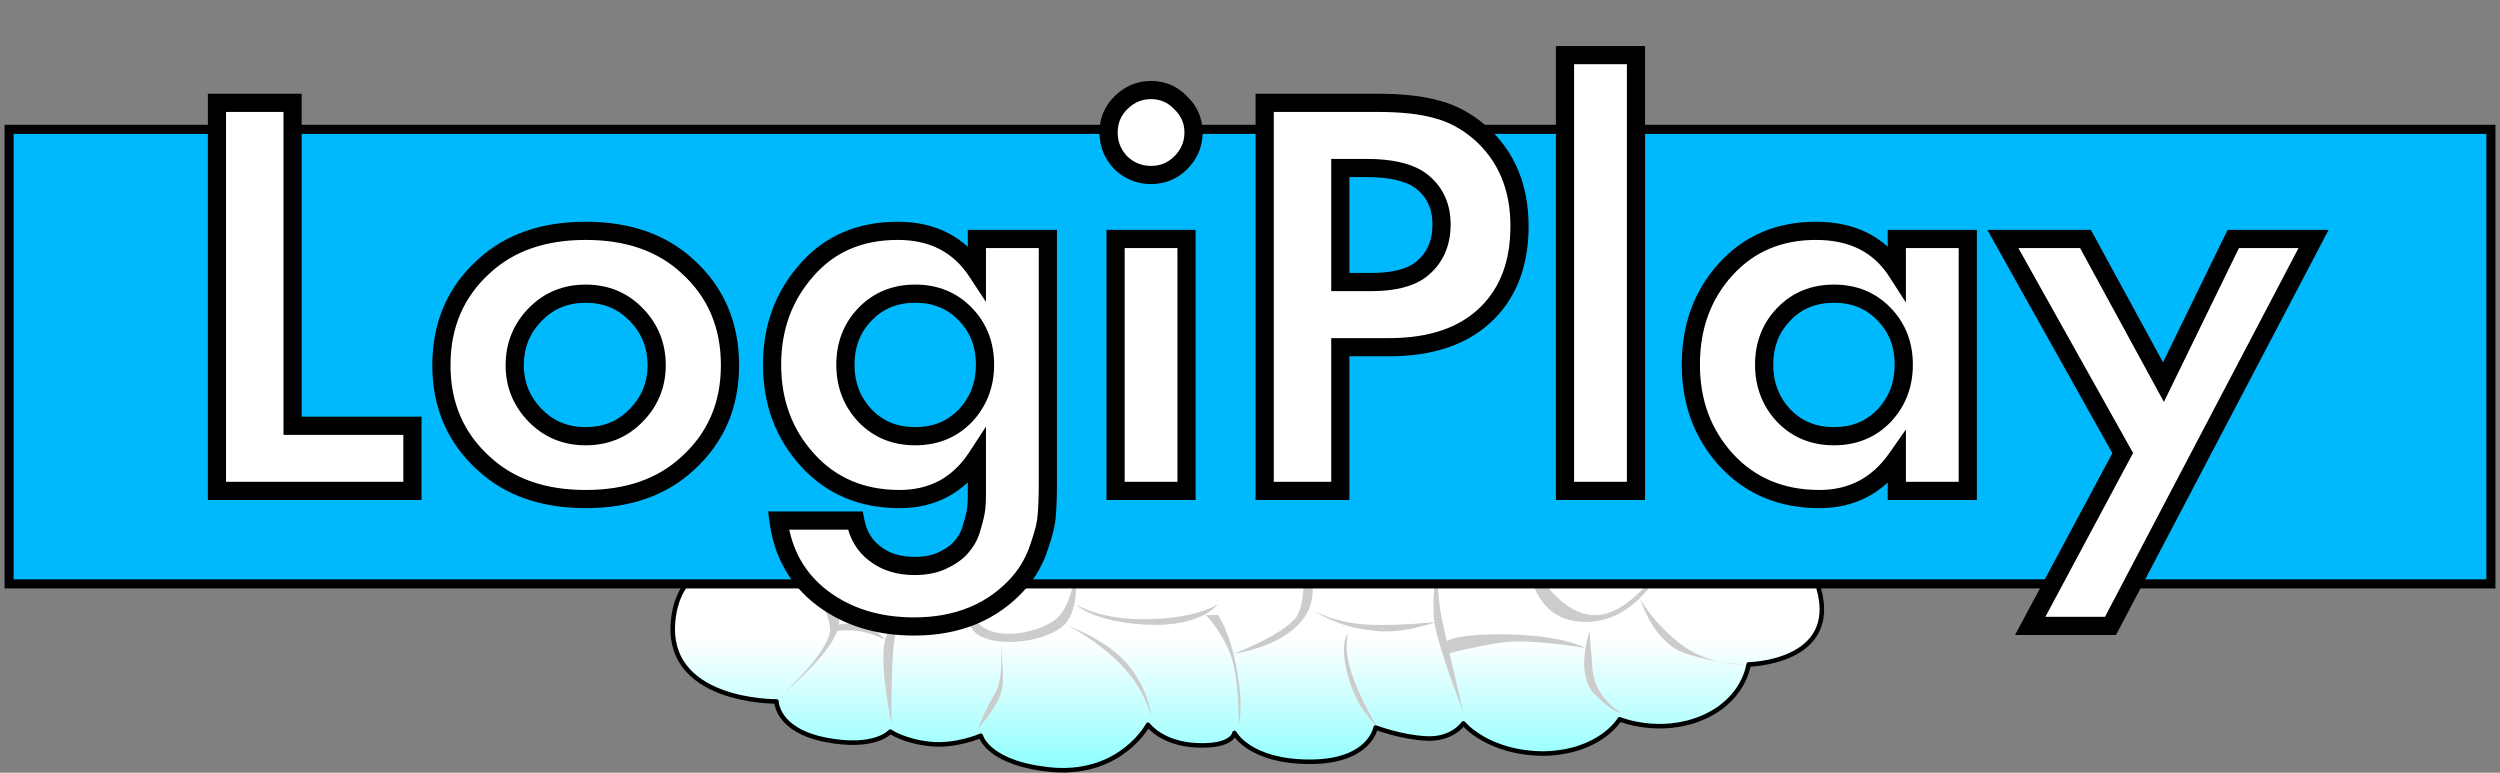 <svg width="275" height="85" viewBox="0 0 275 85" fill="none" xmlns="http://www.w3.org/2000/svg">
<rect x="0" y="0" width="275" height="85" fill="#808080" stroke="none"/>
<path d="M85.413 77.16C85.413 77.16 72.744 77.311 74.102 67.81C75.459 58.308 87.977 62.38 87.977 62.38C87.977 62.38 90.541 58.157 97.177 58.761C103.813 59.364 105.17 61.777 105.17 61.777C105.17 61.777 105.924 58.308 110.599 58.61C115.275 58.911 117.386 60.42 117.386 60.42C117.386 60.42 120.252 55.895 127.038 56.498C133.825 57.102 134.579 59.816 134.579 59.816C134.579 59.816 135.786 58.308 138.651 58.459C141.517 58.61 142.573 59.967 142.573 59.967C142.573 59.967 146.192 55.443 151.772 56.348C157.202 57.252 158.71 59.515 158.71 59.515C158.71 59.515 159.615 58.459 163.385 58.61C167.005 58.911 167.91 59.967 167.91 59.967C167.91 59.967 168.061 56.197 175.903 56.649C183.595 57.102 183.595 60.42 183.595 60.42C183.595 60.42 197.621 56.348 200.034 64.642C202.447 72.937 192.342 73.088 192.342 73.088C192.342 73.088 191.89 77.01 187.214 78.97C182.539 80.931 178.165 79.121 178.165 79.121C178.165 79.121 176.054 82.74 169.87 82.891C163.687 82.891 160.972 79.573 160.972 79.573C160.972 79.573 159.766 81.383 156.9 81.232C154.035 81.082 151.32 80.026 151.32 80.026C151.32 80.026 150.717 83.796 144.081 83.796C137.445 83.796 135.786 80.629 135.786 80.629C135.786 80.629 135.635 82.137 131.714 81.987C127.793 81.836 126.284 79.724 126.284 79.724C126.284 79.724 123.419 85.154 116.029 84.701C108.639 84.098 107.885 80.931 107.885 80.931C107.885 80.931 105.17 82.137 102.305 81.836C99.439 81.534 97.931 80.478 97.931 80.478C97.931 80.478 96.272 82.439 90.842 81.383C85.413 80.328 85.413 77.16 85.413 77.16Z" fill="url(#paint0_linear_202_50)" stroke="black" stroke-width="0.5" stroke-miterlimit="10" stroke-linecap="round" stroke-linejoin="round"/>
<path d="M88.58 62.682C88.58 62.682 91.144 65.095 92.2 67.81C93.256 70.524 86.016 76.406 86.016 76.406C86.016 76.406 91.597 71.429 91.295 69.016C90.993 66.603 88.58 62.682 88.58 62.682Z" fill="#CCCCCC"/>
<path d="M98.082 79.724C98.082 79.724 96.724 73.39 97.328 70.524C97.931 67.508 105.17 61.777 105.17 61.777C105.17 61.777 99.137 67.056 98.534 69.62C97.931 72.183 98.082 79.724 98.082 79.724Z" fill="#CCCCCC"/>
<path d="M105.17 62.38C105.17 62.38 105.472 68.715 107.734 69.921C110.147 71.278 115.275 70.524 117.085 68.715C118.894 66.905 118.291 62.682 118.291 62.682C118.291 62.682 117.989 67.056 115.727 68.413C113.465 69.77 109.996 70.223 108.186 69.016C106.226 67.96 105.17 62.38 105.17 62.38Z" fill="#CCCCCC"/>
<path d="M92.351 68.715C92.351 68.715 93.255 68.413 94.764 68.715C96.272 69.016 97.328 70.374 97.328 70.374C97.328 70.374 96.272 69.77 94.764 69.469C93.406 69.167 91.597 69.469 91.597 69.469L92.351 68.715Z" fill="#CCCCCC"/>
<path d="M109.996 70.374C109.996 70.374 110.599 74.446 109.393 76.406C108.186 78.367 107.583 80.177 107.583 80.177C107.583 80.177 109.695 77.764 110.147 76.105C110.599 74.446 109.996 70.374 109.996 70.374Z" fill="#CCCCCC"/>
<path d="M117.085 68.715C117.085 68.715 121.76 70.223 124.173 73.239C126.586 76.255 126.586 78.819 126.586 78.819C126.586 78.819 125.983 75.501 122.665 72.485C119.347 69.469 117.085 68.715 117.085 68.715Z" fill="#CCCCCC"/>
<path d="M118.291 66.452C118.291 66.452 121.006 68.262 126.435 68.111C131.865 67.96 133.976 66.452 133.976 66.452C133.976 66.452 132.166 69.016 126.134 68.715C120.101 68.413 118.291 66.452 118.291 66.452Z" fill="#CCCCCC"/>
<path d="M136.238 79.724C136.238 79.724 136.389 74.295 135.183 71.58C133.976 68.865 132.619 67.659 132.619 67.659H133.976C133.976 67.659 135.333 69.469 136.087 73.842C136.842 78.216 136.238 79.724 136.238 79.724Z" fill="#CCCCCC"/>
<path d="M143.327 61.174C143.327 61.174 145.74 64.944 143.327 68.111C140.914 71.278 135.786 71.882 135.786 71.882C135.786 71.882 141.668 69.62 142.723 67.659C143.779 65.698 143.327 61.174 143.327 61.174Z" fill="#CCCCCC"/>
<path d="M158.258 61.174C158.258 61.174 157.353 65.698 157.805 68.564C158.258 71.429 160.972 78.367 160.972 78.367C160.972 78.367 159.615 72.636 158.71 68.564C157.805 64.492 158.258 61.174 158.258 61.174Z" fill="#CCCCCC"/>
<path d="M144.533 67.206C144.533 67.206 146.946 68.564 150.566 68.715C154.035 68.865 157.956 68.413 157.956 68.413C157.956 68.413 154.035 69.921 150.717 69.318C147.248 69.016 144.533 67.206 144.533 67.206Z" fill="#CCCCCC"/>
<path d="M148.304 69.62C148.304 69.62 147.248 70.675 148.304 74.446C149.359 78.216 151.471 79.875 151.471 79.875C151.471 79.875 149.812 77.311 148.756 74.295C147.7 71.278 148.304 69.62 148.304 69.62Z" fill="#CCCCCC"/>
<path d="M168.061 61.174C168.061 61.174 168.061 68.413 174.395 68.413C180.729 68.413 183.444 61.174 183.444 61.174C183.444 61.174 179.523 67.96 175.149 67.659C170.926 67.357 168.061 61.174 168.061 61.174Z" fill="#CCCCCC"/>
<path d="M174.847 69.469C174.847 69.469 173.188 74.144 175.451 76.406C177.713 78.668 178.316 78.367 178.316 78.367C178.316 78.367 175.3 76.859 175.149 73.239C174.847 69.469 174.847 69.469 174.847 69.469Z" fill="#CCCCCC"/>
<path d="M158.559 71.278C158.559 71.278 157.956 69.77 164.893 69.77C171.831 69.77 174.395 71.278 174.395 71.278C174.395 71.278 168.211 70.223 165.195 70.675C162.179 71.128 159.313 71.882 159.313 71.882L158.559 71.278Z" fill="#CCCCCC"/>
<path d="M180.428 65.849C180.428 65.849 181.785 70.675 185.405 71.882C189.024 73.088 192.191 73.088 192.191 73.088C192.191 73.088 187.968 73.39 184.65 70.675C181.483 68.111 180.428 65.849 180.428 65.849Z" fill="#CCCCCC"/>
<path d="M274 14.228H1V64.228H274V14.228Z" fill="#00B8FC" stroke="black" stroke-miterlimit="10"/>
<path d="M23.864 11.312H32.184V46.832H45.368V54H23.864V11.312ZM53.226 29.296C56.042 26.693 59.775 25.392 64.426 25.392C69.077 25.392 72.81 26.693 75.626 29.296C78.741 32.112 80.298 35.739 80.298 40.176C80.298 44.571 78.741 48.176 75.626 50.992C72.81 53.595 69.077 54.896 64.426 54.896C59.775 54.896 56.042 53.595 53.226 50.992C50.111 48.176 48.554 44.571 48.554 40.176C48.554 35.739 50.111 32.112 53.226 29.296ZM58.858 45.68C60.351 47.216 62.207 47.984 64.426 47.984C66.645 47.984 68.501 47.216 69.994 45.68C71.487 44.144 72.234 42.309 72.234 40.176C72.234 38 71.487 36.144 69.994 34.608C68.501 33.072 66.645 32.304 64.426 32.304C62.207 32.304 60.351 33.072 58.858 34.608C57.365 36.144 56.618 38 56.618 40.176C56.618 42.309 57.365 44.144 58.858 45.68ZM107.457 29.872V26.288H115.265V52.976C115.265 54.597 115.222 55.835 115.137 56.688C115.094 57.541 114.817 58.693 114.305 60.144C113.836 61.595 113.11 62.896 112.129 64.048C109.27 67.291 105.409 68.912 100.545 68.912C96.577 68.912 93.206 67.867 90.433 65.776C87.702 63.685 86.102 60.848 85.633 57.264H94.081C94.38 58.843 95.105 60.059 96.257 60.912C97.409 61.808 98.86 62.256 100.609 62.256C101.889 62.256 102.977 62.021 103.873 61.552C104.812 61.083 105.494 60.549 105.921 59.952C106.39 59.397 106.732 58.693 106.945 57.84C107.201 56.987 107.35 56.325 107.393 55.856C107.436 55.429 107.457 54.96 107.457 54.448V50.288C105.452 53.36 102.614 54.896 98.945 54.896C94.806 54.896 91.436 53.467 88.833 50.608C86.23 47.749 84.929 44.251 84.929 40.112C84.929 36.059 86.188 32.603 88.705 29.744C91.222 26.843 94.572 25.392 98.753 25.392C102.593 25.392 105.494 26.885 107.457 29.872ZM106.177 34.544C104.726 33.051 102.892 32.304 100.673 32.304C98.454 32.304 96.62 33.051 95.169 34.544C93.718 36.037 92.993 37.893 92.993 40.112C92.993 42.331 93.718 44.208 95.169 45.744C96.62 47.237 98.454 47.984 100.673 47.984C102.892 47.984 104.726 47.237 106.177 45.744C107.628 44.208 108.353 42.331 108.353 40.112C108.353 37.893 107.628 36.037 106.177 34.544ZM122.712 26.288H130.52V54H122.712V26.288ZM123.288 17.904C122.392 16.965 121.944 15.856 121.944 14.576C121.944 13.296 122.392 12.208 123.288 11.312C124.227 10.373 125.336 9.904 126.616 9.904C127.896 9.904 128.984 10.373 129.88 11.312C130.819 12.208 131.288 13.296 131.288 14.576C131.288 15.856 130.819 16.965 129.88 17.904C128.984 18.8 127.896 19.248 126.616 19.248C125.336 19.248 124.227 18.8 123.288 17.904ZM139.114 11.312H151.53C154.175 11.312 156.33 11.547 157.994 12.016C159.701 12.443 161.301 13.296 162.794 14.576C165.695 17.136 167.146 20.571 167.146 24.88C167.146 28.891 165.973 32.069 163.626 34.416C161.109 36.933 157.503 38.192 152.81 38.192H147.434V54H139.114V11.312ZM147.434 18.48V31.024H150.826C153.258 31.024 155.071 30.576 156.266 29.68C157.802 28.485 158.57 26.821 158.57 24.688C158.57 22.597 157.781 20.976 156.202 19.824C154.922 18.928 152.959 18.48 150.314 18.48H147.434ZM172.15 6.064H179.958V54H172.15V6.064ZM208.648 29.872V26.288H216.456V54H208.648V50.416C206.557 53.403 203.72 54.896 200.135 54.896C195.954 54.896 192.541 53.467 189.896 50.608C187.293 47.749 185.992 44.251 185.992 40.112C185.992 35.931 187.272 32.432 189.832 29.616C192.392 26.8 195.698 25.392 199.752 25.392C203.762 25.392 206.728 26.885 208.648 29.872ZM207.24 34.544C205.789 33.051 203.954 32.304 201.736 32.304C199.517 32.304 197.682 33.051 196.232 34.544C194.781 36.037 194.056 37.893 194.056 40.112C194.056 42.331 194.781 44.208 196.232 45.744C197.682 47.237 199.517 47.984 201.736 47.984C203.954 47.984 205.789 47.237 207.24 45.744C208.69 44.208 209.416 42.331 209.416 40.112C209.416 37.893 208.69 36.037 207.24 34.544ZM223.324 68.848L233.5 49.84L220.316 26.288H229.404L237.98 42.032L245.66 26.288H254.492L232.156 68.848H223.324Z" fill="white"/>
<path d="M23.864 11.312V10.312H22.864V11.312H23.864ZM32.184 11.312H33.184V10.312H32.184V11.312ZM32.184 46.832H31.184V47.832H32.184V46.832ZM45.368 46.832H46.368V45.832H45.368V46.832ZM45.368 54V55H46.368V54H45.368ZM23.864 54H22.864V55H23.864V54ZM23.864 12.312H32.184V10.312H23.864V12.312ZM31.184 11.312V46.832H33.184V11.312H31.184ZM32.184 47.832H45.368V45.832H32.184V47.832ZM44.368 46.832V54H46.368V46.832H44.368ZM45.368 53H23.864V55H45.368V53ZM24.864 54V11.312H22.864V54H24.864ZM53.226 29.296L53.897 30.038L53.905 30.03L53.226 29.296ZM75.626 29.296L74.947 30.03L74.955 30.038L75.626 29.296ZM75.626 50.992L74.955 50.25L74.947 50.258L75.626 50.992ZM53.226 50.992L53.905 50.258L53.897 50.25L53.226 50.992ZM58.858 45.68L59.575 44.983L58.858 45.68ZM69.994 45.68L69.277 44.983L69.994 45.68ZM69.994 34.608L69.277 35.305L69.994 34.608ZM58.858 34.608L59.575 35.305L58.858 34.608ZM53.905 30.03C56.498 27.633 59.971 26.392 64.426 26.392V24.392C59.58 24.392 55.586 25.753 52.547 28.562L53.905 30.03ZM64.426 26.392C68.882 26.392 72.354 27.633 74.947 30.03L76.305 28.562C73.266 25.753 69.272 24.392 64.426 24.392V26.392ZM74.955 30.038C77.847 32.652 79.298 36.003 79.298 40.176H81.298C81.298 35.474 79.634 31.572 76.297 28.554L74.955 30.038ZM79.298 40.176C79.298 44.303 77.85 47.634 74.955 50.25L76.297 51.734C79.632 48.718 81.298 44.838 81.298 40.176H79.298ZM74.947 50.258C72.354 52.655 68.882 53.896 64.426 53.896V55.896C69.272 55.896 73.266 54.535 76.305 51.726L74.947 50.258ZM64.426 53.896C59.971 53.896 56.498 52.655 53.905 50.258L52.547 51.726C55.586 54.535 59.58 55.896 64.426 55.896V53.896ZM53.897 50.25C51.002 47.634 49.554 44.303 49.554 40.176H47.554C47.554 44.838 49.22 48.718 52.555 51.734L53.897 50.25ZM49.554 40.176C49.554 36.003 51.005 32.652 53.897 30.038L52.555 28.554C49.218 31.572 47.554 35.474 47.554 40.176H49.554ZM58.141 46.377C59.83 48.114 61.948 48.984 64.426 48.984V46.984C62.467 46.984 60.873 46.318 59.575 44.983L58.141 46.377ZM64.426 48.984C66.904 48.984 69.022 48.114 70.711 46.377L69.277 44.983C67.979 46.318 66.385 46.984 64.426 46.984V48.984ZM70.711 46.377C72.385 44.655 73.234 42.571 73.234 40.176H71.234C71.234 42.048 70.59 43.633 69.277 44.983L70.711 46.377ZM73.234 40.176C73.234 37.744 72.389 35.637 70.711 33.911L69.277 35.305C70.586 36.651 71.234 38.256 71.234 40.176H73.234ZM70.711 33.911C69.022 32.174 66.904 31.304 64.426 31.304V33.304C66.385 33.304 67.979 33.97 69.277 35.305L70.711 33.911ZM64.426 31.304C61.948 31.304 59.83 32.174 58.141 33.911L59.575 35.305C60.873 33.97 62.467 33.304 64.426 33.304V31.304ZM58.141 33.911C56.463 35.637 55.618 37.744 55.618 40.176H57.618C57.618 38.256 58.266 36.651 59.575 35.305L58.141 33.911ZM55.618 40.176C55.618 42.571 56.467 44.655 58.141 46.377L59.575 44.983C58.262 43.633 57.618 42.048 57.618 40.176H55.618ZM107.457 29.872L106.621 30.421L108.457 33.215V29.872H107.457ZM107.457 26.288V25.288H106.457V26.288H107.457ZM115.265 26.288H116.265V25.288H115.265V26.288ZM115.137 56.688L114.142 56.589L114.139 56.613L114.138 56.638L115.137 56.688ZM114.305 60.144L113.362 59.811L113.358 59.824L113.354 59.836L114.305 60.144ZM112.129 64.048L112.879 64.709L112.885 64.703L112.89 64.697L112.129 64.048ZM90.433 65.776L89.825 66.57L89.831 66.575L90.433 65.776ZM85.633 57.264V56.264H84.493L84.641 57.394L85.633 57.264ZM94.081 57.264L95.064 57.078L94.91 56.264H94.081V57.264ZM96.257 60.912L96.871 60.123L96.862 60.115L96.852 60.108L96.257 60.912ZM103.873 61.552L103.426 60.658L103.417 60.662L103.409 60.666L103.873 61.552ZM105.921 59.952L105.158 59.306L105.131 59.337L105.107 59.371L105.921 59.952ZM106.945 57.84L105.987 57.553L105.98 57.575L105.975 57.597L106.945 57.84ZM107.393 55.856L106.398 55.757L106.397 55.766L107.393 55.856ZM107.457 50.288H108.457V46.927L106.62 49.741L107.457 50.288ZM88.833 50.608L88.094 51.281L88.833 50.608ZM88.705 29.744L89.456 30.405L89.46 30.399L88.705 29.744ZM106.177 34.544L106.894 33.847L106.177 34.544ZM95.169 34.544L95.886 35.241L95.169 34.544ZM95.169 45.744L94.442 46.431L94.452 46.441L95.169 45.744ZM106.177 45.744L106.894 46.441L106.904 46.431L106.177 45.744ZM108.457 29.872V26.288H106.457V29.872H108.457ZM107.457 27.288H115.265V25.288H107.457V27.288ZM114.265 26.288V52.976H116.265V26.288H114.265ZM114.265 52.976C114.265 54.588 114.222 55.785 114.142 56.589L116.132 56.788C116.222 55.884 116.265 54.607 116.265 52.976H114.265ZM114.138 56.638C114.103 57.347 113.863 58.391 113.362 59.811L115.248 60.477C115.771 58.995 116.086 57.736 116.136 56.738L114.138 56.638ZM113.354 59.836C112.924 61.163 112.263 62.348 111.368 63.4L112.89 64.697C113.957 63.444 114.747 62.026 115.256 60.452L113.354 59.836ZM111.379 63.387C108.735 66.386 105.162 67.912 100.545 67.912V69.912C105.656 69.912 109.806 68.196 112.879 64.709L111.379 63.387ZM100.545 67.912C96.762 67.912 93.611 66.919 91.035 64.978L89.831 66.575C92.802 68.814 96.392 69.912 100.545 69.912V67.912ZM91.041 64.982C88.533 63.062 87.061 60.47 86.624 57.134L84.641 57.394C85.143 61.226 86.872 64.309 89.825 66.57L91.041 64.982ZM85.633 58.264H94.081V56.264H85.633V58.264ZM93.098 57.45C93.438 59.244 94.283 60.694 95.662 61.716L96.852 60.108C95.927 59.423 95.322 58.442 95.064 57.078L93.098 57.45ZM95.643 61.701C97.004 62.76 98.683 63.256 100.609 63.256V61.256C99.036 61.256 97.814 60.856 96.871 60.123L95.643 61.701ZM100.609 63.256C102.009 63.256 103.265 62.999 104.337 62.438L103.409 60.666C102.689 61.043 101.769 61.256 100.609 61.256V63.256ZM104.32 62.446C105.346 61.934 106.181 61.308 106.735 60.533L105.107 59.371C104.807 59.791 104.277 60.232 103.426 60.658L104.32 62.446ZM106.684 60.598C107.271 59.904 107.672 59.054 107.915 58.083L105.975 57.597C105.791 58.333 105.509 58.89 105.158 59.306L106.684 60.598ZM107.903 58.127C108.164 57.256 108.337 56.518 108.389 55.947L106.397 55.766C106.364 56.133 106.238 56.718 105.987 57.553L107.903 58.127ZM108.388 55.956C108.435 55.49 108.457 54.987 108.457 54.448H106.457C106.457 54.933 106.437 55.368 106.398 55.757L108.388 55.956ZM108.457 54.448V50.288H106.457V54.448H108.457ZM106.62 49.741C104.799 52.531 102.277 53.896 98.945 53.896V55.896C102.952 55.896 106.104 54.19 108.294 50.835L106.62 49.741ZM98.945 53.896C95.066 53.896 91.971 52.569 89.572 49.935L88.094 51.281C90.9 54.364 94.547 55.896 98.945 55.896V53.896ZM89.572 49.935C87.15 47.274 85.929 44.021 85.929 40.112H83.929C83.929 44.48 85.311 48.225 88.094 51.281L89.572 49.935ZM85.929 40.112C85.929 36.285 87.11 33.069 89.456 30.405L87.954 29.083C85.266 32.137 83.929 35.832 83.929 40.112H85.929ZM89.46 30.399C91.769 27.738 94.832 26.392 98.753 26.392V24.392C94.311 24.392 90.675 25.947 87.95 29.089L89.46 30.399ZM98.753 26.392C102.286 26.392 104.859 27.74 106.621 30.421L108.293 29.323C106.129 26.031 102.9 24.392 98.753 24.392V26.392ZM106.894 33.847C105.242 32.146 103.142 31.304 100.673 31.304V33.304C102.641 33.304 104.211 33.955 105.46 35.241L106.894 33.847ZM100.673 31.304C98.204 31.304 96.104 32.146 94.452 33.847L95.886 35.241C97.135 33.955 98.705 33.304 100.673 33.304V31.304ZM94.452 33.847C92.807 35.54 91.993 37.652 91.993 40.112H93.993C93.993 38.135 94.63 36.534 95.886 35.241L94.452 33.847ZM91.993 40.112C91.993 42.572 92.806 44.699 94.442 46.431L95.896 45.057C94.63 43.717 93.993 42.09 93.993 40.112H91.993ZM94.452 46.441C96.104 48.142 98.204 48.984 100.673 48.984V46.984C98.705 46.984 97.135 46.333 95.886 45.047L94.452 46.441ZM100.673 48.984C103.142 48.984 105.242 48.142 106.894 46.441L105.46 45.047C104.211 46.333 102.641 46.984 100.673 46.984V48.984ZM106.904 46.431C108.539 44.699 109.353 42.572 109.353 40.112H107.353C107.353 42.09 106.716 43.717 105.45 45.057L106.904 46.431ZM109.353 40.112C109.353 37.652 108.539 35.54 106.894 33.847L105.46 35.241C106.716 36.534 107.353 38.135 107.353 40.112H109.353ZM122.712 26.288V25.288H121.712V26.288H122.712ZM130.52 26.288H131.52V25.288H130.52V26.288ZM130.52 54V55H131.52V54H130.52ZM122.712 54H121.712V55H122.712V54ZM123.288 17.904L122.565 18.595L122.581 18.611L122.598 18.627L123.288 17.904ZM123.288 11.312L122.581 10.605V10.605L123.288 11.312ZM129.88 11.312L129.157 12.002L129.173 12.019L129.19 12.035L129.88 11.312ZM129.88 17.904L130.587 18.611V18.611L129.88 17.904ZM122.712 27.288H130.52V25.288H122.712V27.288ZM129.52 26.288V54H131.52V26.288H129.52ZM130.52 53H122.712V55H130.52V53ZM123.712 54V26.288H121.712V54H123.712ZM124.011 17.213C123.29 16.458 122.944 15.595 122.944 14.576H120.944C120.944 16.117 121.494 17.473 122.565 18.595L124.011 17.213ZM122.944 14.576C122.944 13.558 123.289 12.725 123.995 12.019L122.581 10.605C121.495 11.691 120.944 13.034 120.944 14.576H122.944ZM123.995 12.019C124.754 11.26 125.612 10.904 126.616 10.904V8.904C125.06 8.904 123.699 9.486 122.581 10.605L123.995 12.019ZM126.616 10.904C127.618 10.904 128.446 11.258 129.157 12.002L130.603 10.621C129.522 9.488 128.174 8.904 126.616 8.904V10.904ZM129.19 12.035C129.934 12.746 130.288 13.573 130.288 14.576H132.288C132.288 13.018 131.704 11.67 130.57 10.589L129.19 12.035ZM130.288 14.576C130.288 15.58 129.932 16.438 129.173 17.197L130.587 18.611C131.706 17.493 132.288 16.132 132.288 14.576H130.288ZM129.173 17.197C128.467 17.903 127.634 18.248 126.616 18.248V20.248C128.158 20.248 129.501 19.697 130.587 18.611L129.173 17.197ZM126.616 18.248C125.597 18.248 124.734 17.902 123.978 17.181L122.598 18.627C123.719 19.698 125.075 20.248 126.616 20.248V18.248ZM139.114 11.312V10.312H138.114V11.312H139.114ZM157.994 12.016L157.723 12.978L157.737 12.982L157.751 12.986L157.994 12.016ZM162.794 14.576L163.456 13.826L163.45 13.821L163.445 13.817L162.794 14.576ZM163.626 34.416L164.333 35.123L163.626 34.416ZM147.434 38.192V37.192H146.434V38.192H147.434ZM147.434 54V55H148.434V54H147.434ZM139.114 54H138.114V55H139.114V54ZM147.434 18.48V17.48H146.434V18.48H147.434ZM147.434 31.024H146.434V32.024H147.434V31.024ZM156.266 29.68L156.866 30.48L156.873 30.475L156.88 30.469L156.266 29.68ZM156.202 19.824L156.791 19.016L156.784 19.01L156.775 19.005L156.202 19.824ZM139.114 12.312H151.53V10.312H139.114V12.312ZM151.53 12.312C154.127 12.312 156.18 12.543 157.723 12.978L158.265 11.053C156.48 10.55 154.224 10.312 151.53 10.312V12.312ZM157.751 12.986C159.291 13.371 160.754 14.144 162.143 15.335L163.445 13.817C161.848 12.448 160.111 11.514 158.237 11.046L157.751 12.986ZM162.132 15.326C164.793 17.673 166.146 20.821 166.146 24.88H168.146C168.146 20.32 166.598 16.599 163.456 13.826L162.132 15.326ZM166.146 24.88C166.146 28.684 165.04 31.588 162.919 33.709L164.333 35.123C166.905 32.551 168.146 29.097 168.146 24.88H166.146ZM162.919 33.709C160.643 35.985 157.326 37.192 152.81 37.192V39.192C157.681 39.192 161.574 37.882 164.333 35.123L162.919 33.709ZM152.81 37.192H147.434V39.192H152.81V37.192ZM146.434 38.192V54H148.434V38.192H146.434ZM147.434 53H139.114V55H147.434V53ZM140.114 54V11.312H138.114V54H140.114ZM146.434 18.48V31.024H148.434V18.48H146.434ZM147.434 32.024H150.826V30.024H147.434V32.024ZM150.826 32.024C153.349 32.024 155.42 31.565 156.866 30.48L155.666 28.88C154.723 29.587 153.167 30.024 150.826 30.024V32.024ZM156.88 30.469C158.685 29.065 159.57 27.096 159.57 24.688H157.57C157.57 26.547 156.919 27.905 155.652 28.891L156.88 30.469ZM159.57 24.688C159.57 22.304 158.648 20.371 156.791 19.016L155.613 20.632C156.913 21.581 157.57 22.891 157.57 24.688H159.57ZM156.775 19.005C155.247 17.935 153.037 17.48 150.314 17.48V19.48C152.882 19.48 154.597 19.921 155.629 20.643L156.775 19.005ZM150.314 17.48H147.434V19.48H150.314V17.48ZM172.15 6.064V5.064H171.15V6.064H172.15ZM179.958 6.064H180.958V5.064H179.958V6.064ZM179.958 54V55H180.958V54H179.958ZM172.15 54H171.15V55H172.15V54ZM172.15 7.064H179.958V5.064H172.15V7.064ZM178.958 6.064V54H180.958V6.064H178.958ZM179.958 53H172.15V55H179.958V53ZM173.15 54V6.064H171.15V54H173.15ZM208.648 29.872L207.806 30.413L209.648 33.277V29.872H208.648ZM208.648 26.288V25.288H207.648V26.288H208.648ZM216.456 26.288H217.456V25.288H216.456V26.288ZM216.456 54V55H217.456V54H216.456ZM208.648 54H207.648V55H208.648V54ZM208.648 50.416H209.648V47.244L207.828 49.843L208.648 50.416ZM189.896 50.608L189.156 51.281L189.162 51.287L189.896 50.608ZM189.831 29.616L190.571 30.289L189.831 29.616ZM207.24 34.544L207.957 33.847L207.24 34.544ZM196.232 34.544L196.949 35.241L196.232 34.544ZM196.232 45.744L195.504 46.431L195.514 46.441L196.232 45.744ZM207.24 45.744L207.957 46.441L207.967 46.431L207.24 45.744ZM209.648 29.872V26.288H207.648V29.872H209.648ZM208.648 27.288H216.456V25.288H208.648V27.288ZM215.456 26.288V54H217.456V26.288H215.456ZM216.456 53H208.648V55H216.456V53ZM209.648 54V50.416H207.648V54H209.648ZM207.828 49.843C205.921 52.567 203.387 53.896 200.135 53.896V55.896C204.052 55.896 207.193 54.238 209.467 50.989L207.828 49.843ZM200.135 53.896C196.21 53.896 193.07 52.567 190.629 49.929L189.162 51.287C192.011 54.367 195.698 55.896 200.135 55.896V53.896ZM190.635 49.935C188.212 47.274 186.992 44.021 186.992 40.112H184.992C184.992 44.48 186.373 48.225 189.156 51.281L190.635 49.935ZM186.992 40.112C186.992 36.153 188.196 32.902 190.571 30.289L189.092 28.943C186.347 31.962 184.992 35.709 184.992 40.112H186.992ZM190.571 30.289C192.928 27.696 195.959 26.392 199.751 26.392V24.392C195.437 24.392 191.855 25.904 189.092 28.943L190.571 30.289ZM199.751 26.392C203.474 26.392 206.097 27.753 207.806 30.413L209.489 29.331C207.358 26.017 204.05 24.392 199.751 24.392V26.392ZM207.957 33.847C206.304 32.146 204.205 31.304 201.736 31.304V33.304C203.704 33.304 205.273 33.955 206.522 35.241L207.957 33.847ZM201.736 31.304C199.266 31.304 197.167 32.146 195.514 33.847L196.949 35.241C198.198 33.955 199.767 33.304 201.736 33.304V31.304ZM195.514 33.847C193.87 35.54 193.055 37.652 193.055 40.112H195.055C195.055 38.135 195.692 36.534 196.949 35.241L195.514 33.847ZM193.055 40.112C193.055 42.572 193.869 44.699 195.504 46.431L196.959 45.057C195.693 43.717 195.055 42.09 195.055 40.112H193.055ZM195.514 46.441C197.167 48.142 199.266 48.984 201.736 48.984V46.984C199.767 46.984 198.198 46.333 196.949 45.047L195.514 46.441ZM201.736 48.984C204.205 48.984 206.304 48.142 207.957 46.441L206.522 45.047C205.273 46.333 203.704 46.984 201.736 46.984V48.984ZM207.967 46.431C209.602 44.699 210.415 42.572 210.415 40.112H208.415C208.415 42.09 207.778 43.717 206.512 45.057L207.967 46.431ZM210.415 40.112C210.415 37.652 209.601 35.54 207.957 33.847L206.522 35.241C207.779 36.534 208.415 38.135 208.415 40.112H210.415ZM223.324 68.848L222.442 68.376L221.654 69.848H223.324V68.848ZM233.499 49.84L234.381 50.312L234.64 49.829L234.372 49.352L233.499 49.84ZM220.316 26.288V25.288H218.61L219.443 26.776L220.316 26.288ZM229.404 26.288L230.282 25.81L229.998 25.288H229.404V26.288ZM237.98 42.032L237.101 42.51L238.029 44.212L238.878 42.47L237.98 42.032ZM245.66 26.288V25.288H245.035L244.761 25.85L245.66 26.288ZM254.492 26.288L255.377 26.753L256.146 25.288H254.492V26.288ZM232.156 68.848V69.848H232.76L233.041 69.313L232.156 68.848ZM224.205 69.32L234.381 50.312L232.618 49.368L222.442 68.376L224.205 69.32ZM234.372 49.352L221.188 25.799L219.443 26.776L232.627 50.328L234.372 49.352ZM220.316 27.288H229.404V25.288H220.316V27.288ZM228.525 26.766L237.101 42.51L238.858 41.554L230.282 25.81L228.525 26.766ZM238.878 42.47L246.558 26.726L244.761 25.85L237.081 41.594L238.878 42.47ZM245.66 27.288H254.492V25.288H245.66V27.288ZM253.606 25.823L231.27 68.383L233.041 69.313L255.377 26.753L253.606 25.823ZM232.156 67.848H223.324V69.848H232.156V67.848Z" fill="black"/>
<defs>
<linearGradient id="paint0_linear_202_50" x1="137.205" y1="24.963" x2="137.205" y2="102.059" gradientUnits="userSpaceOnUse">
<stop stop-color="white"/>
<stop offset="0.59" stop-color="white"/>
<stop offset="1" stop-color="#00FFFF"/>
</linearGradient>
</defs>
</svg>
